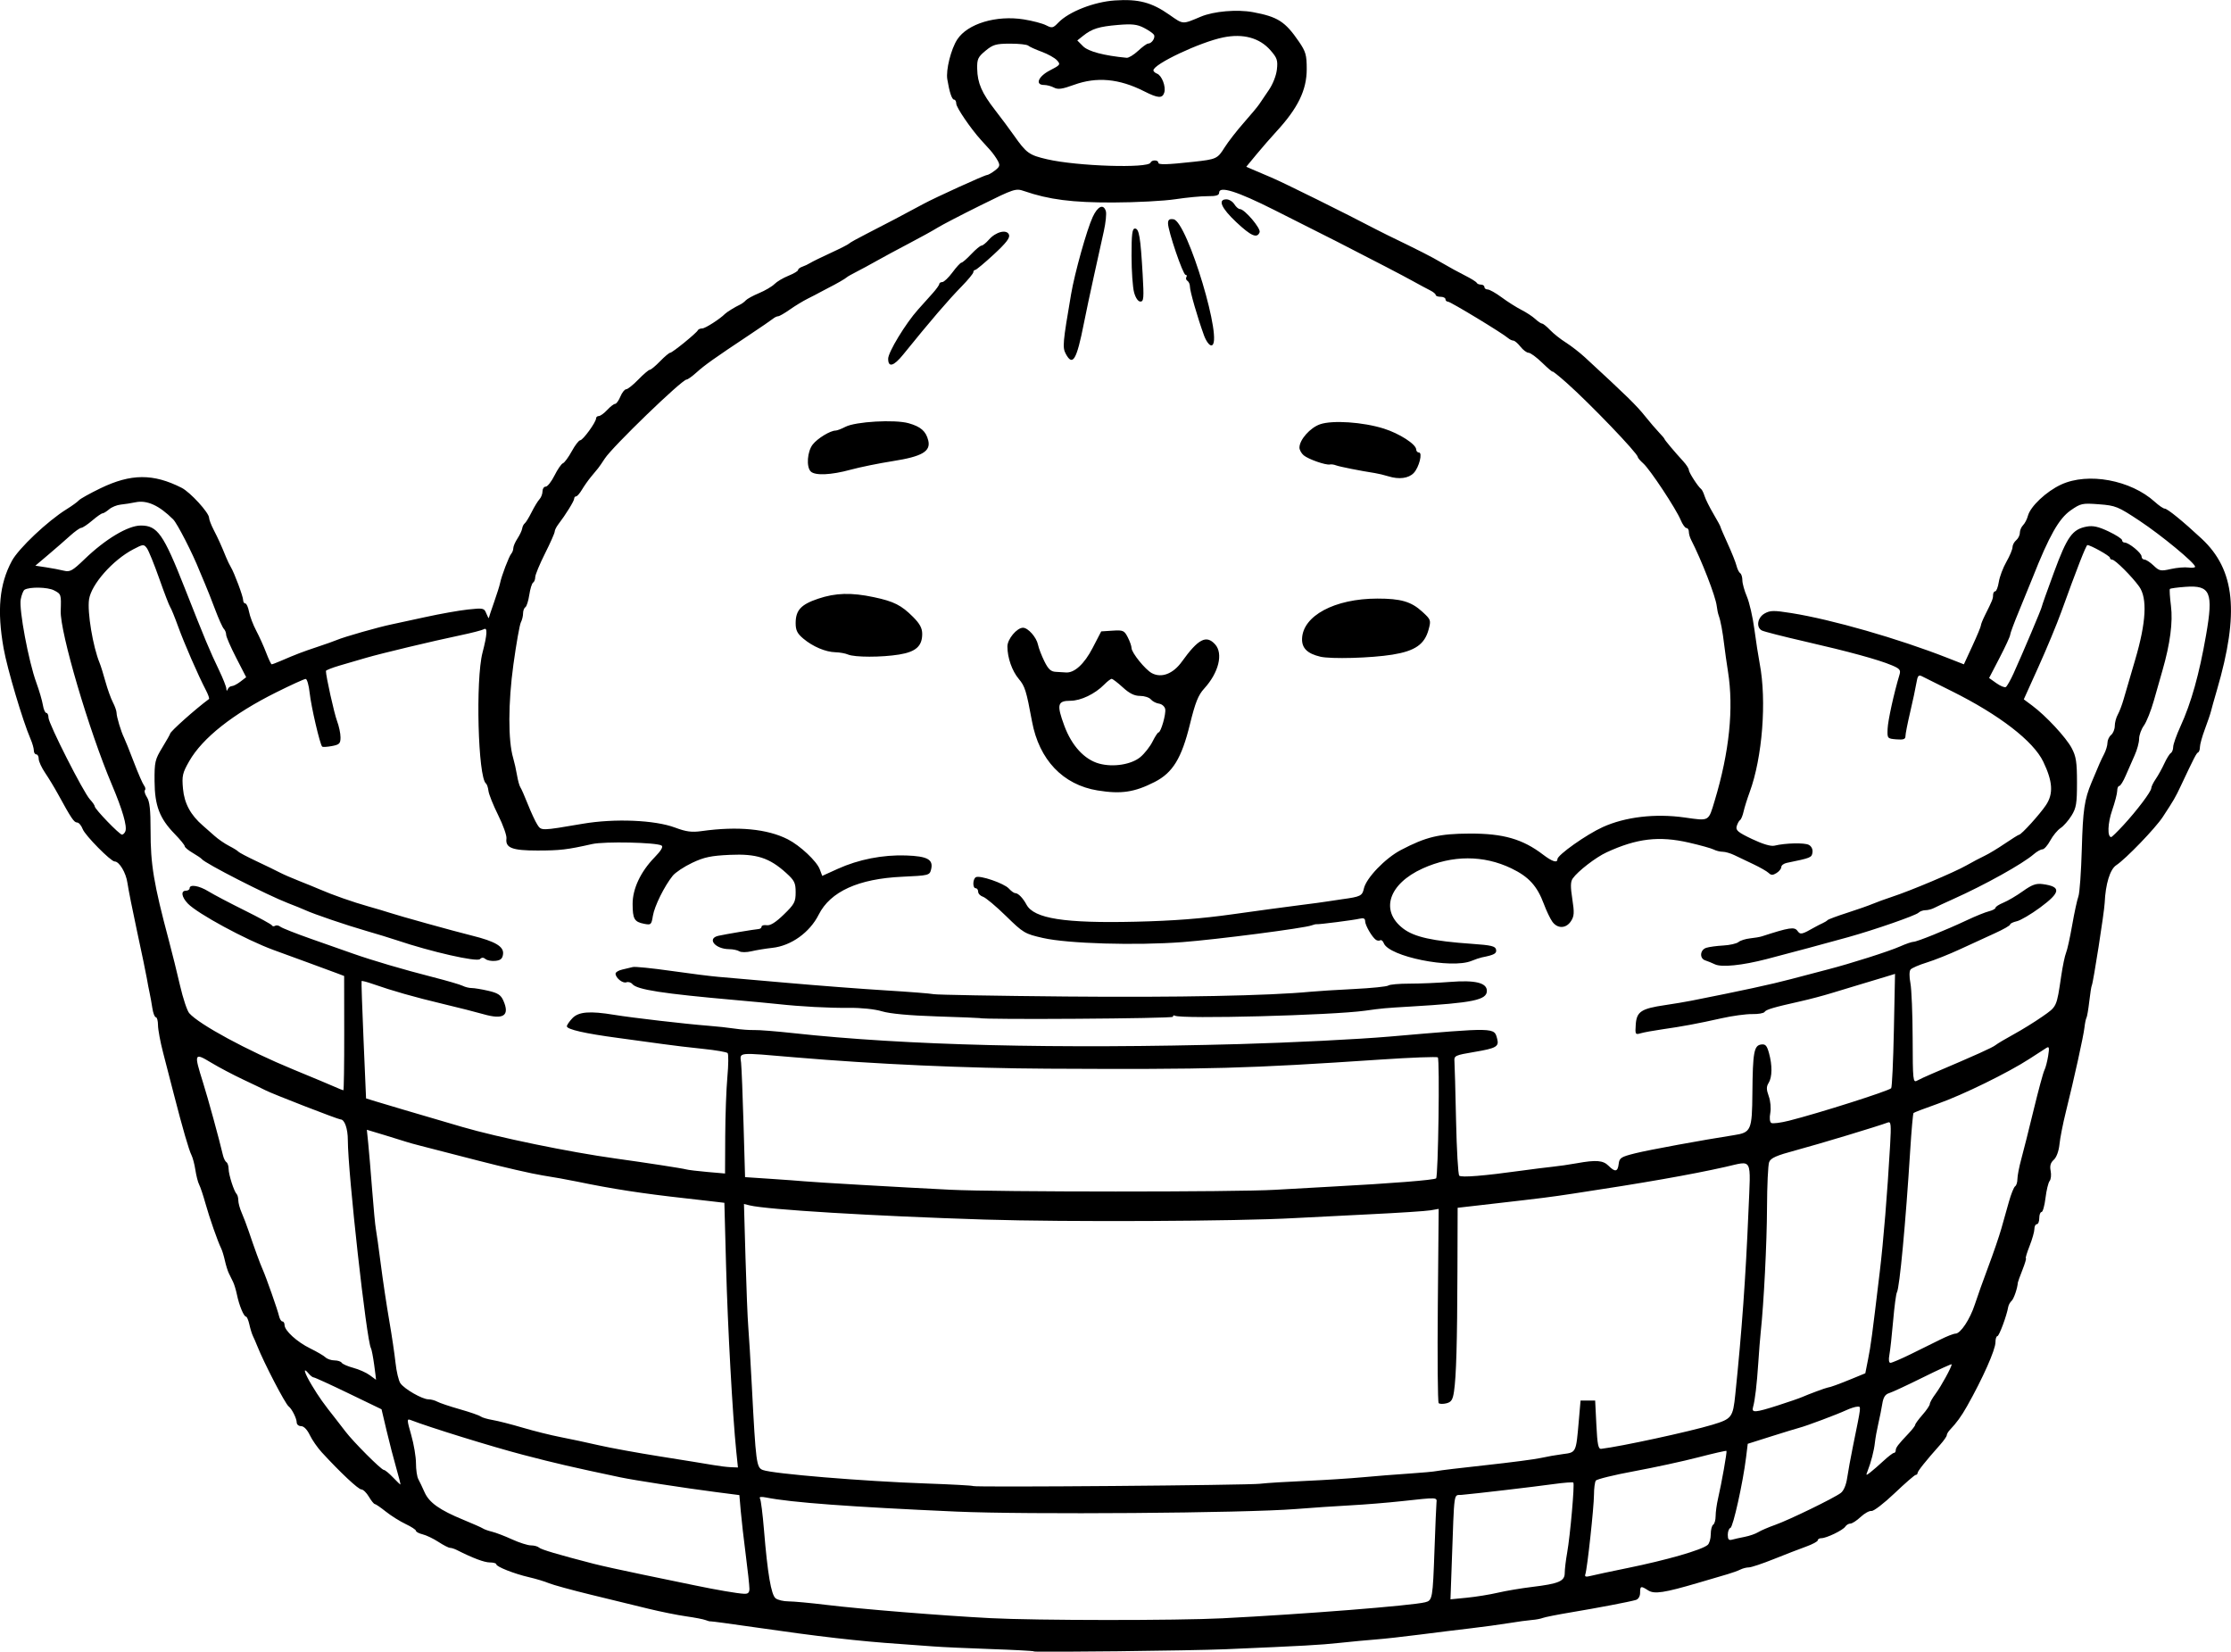<?xml version="1.0" encoding="UTF-8" standalone="no"?>
<!-- Created with Inkscape (http://www.inkscape.org/) -->

<svg
   width="242.536mm"
   height="179.535mm"
   viewBox="0 0 242.536 179.534"
   version="1.1"
   id="svg5"
   xml:space="preserve"
   xmlns="http://www.w3.org/2000/svg"
   xmlns:svg="http://www.w3.org/2000/svg"><defs
     id="defs2" /><g
     id="layer1"
     transform="translate(46.859,16.985)"><path
       style="fill:#000000;stroke-width:0.265"
       d="m 65.528,162.517 c -0.051,-0.05 -2.177,-0.162 -4.724,-0.25 -2.547,-0.088 -5.345,-0.217 -6.218,-0.287 -0.873,-0.07 -2.48,-0.188 -3.572,-0.261 -4.492,-0.303 -8.821,-0.801 -15.985,-1.84 -2.462,-0.357 -4.545,-0.636 -4.63,-0.621 -0.085,0.015 -0.333,-0.047 -0.551,-0.138 -0.218,-0.091 -1.171,-0.275 -2.117,-0.409 -0.946,-0.134 -2.791,-0.506 -4.101,-0.826 -1.31,-0.32 -4.099,-1 -6.198,-1.511 -2.099,-0.511 -4.183,-1.082 -4.63,-1.269 -0.448,-0.187 -1.409,-0.477 -2.137,-0.644 -1.624,-0.374 -3.57,-1.142 -3.571,-1.41 -5.3e-4,-0.109 -0.315,-0.198 -0.7,-0.198 -0.602,0 -1.865,-0.476 -3.597,-1.354 -0.253,-0.128 -0.583,-0.233 -0.733,-0.233 -0.151,0 -0.718,-0.29 -1.26,-0.645 -0.543,-0.355 -1.314,-0.725 -1.714,-0.822 -0.4,-0.097 -0.728,-0.27 -0.728,-0.384 0,-0.114 -0.506,-0.446 -1.124,-0.738 -0.618,-0.292 -1.587,-0.901 -2.153,-1.352 -0.566,-0.451 -1.106,-0.821 -1.2,-0.821 -0.094,0 -0.382,-0.357 -0.64,-0.794 -0.258,-0.437 -0.627,-0.794 -0.821,-0.794 -0.326,0 -2.285,-1.837 -4.302,-4.033 -0.466,-0.507 -1.054,-1.355 -1.306,-1.884 -0.278,-0.584 -0.647,-0.962 -0.939,-0.962 -0.264,0 -0.48,-0.18 -0.48,-0.4 0,-0.43 -0.528,-1.485 -0.869,-1.738 -0.378,-0.28 -2.671,-4.691 -3.428,-6.593 -0.145,-0.364 -0.353,-0.844 -0.463,-1.067 -0.11,-0.223 -0.284,-0.789 -0.387,-1.257 -0.103,-0.468 -0.268,-0.851 -0.366,-0.851 -0.238,0 -0.747,-1.231 -0.981,-2.373 -0.104,-0.505 -0.292,-1.13 -0.419,-1.389 -0.127,-0.259 -0.335,-0.684 -0.462,-0.943 -0.127,-0.259 -0.321,-0.881 -0.431,-1.38 -0.11,-0.5 -0.29,-1.091 -0.399,-1.314 -0.383,-0.776 -1.274,-3.326 -1.715,-4.903 -0.244,-0.873 -0.55,-1.791 -0.681,-2.039 -0.131,-0.248 -0.316,-0.963 -0.411,-1.587 -0.095,-0.625 -0.288,-1.358 -0.427,-1.628 -0.276,-0.537 -0.972,-2.938 -1.926,-6.651 -0.337,-1.31 -0.859,-3.334 -1.161,-4.498 -0.302,-1.164 -0.551,-2.504 -0.552,-2.977 -0.002,-0.473 -0.107,-0.86 -0.233,-0.86 -0.126,0 -0.298,-0.446 -0.381,-0.992 -0.083,-0.546 -0.217,-1.29 -0.298,-1.654 -0.081,-0.364 -0.218,-1.078 -0.304,-1.587 -0.086,-0.509 -0.556,-2.772 -1.044,-5.027 -0.488,-2.256 -0.965,-4.657 -1.062,-5.337 -0.157,-1.112 -0.888,-2.336 -1.394,-2.336 -0.414,0 -3.207,-2.829 -3.467,-3.512 -0.151,-0.397 -0.426,-0.722 -0.612,-0.723 -0.333,-0.002 -0.633,-0.446 -2.051,-3.041 -0.398,-0.728 -1.038,-1.786 -1.423,-2.352 -0.385,-0.566 -0.699,-1.251 -0.699,-1.521 0,-0.271 -0.119,-0.492 -0.265,-0.492 -0.146,0 -0.265,-0.19 -0.265,-0.423 0,-0.233 -0.162,-0.798 -0.361,-1.257 -0.842,-1.945 -2.532,-7.627 -2.922,-9.83 -0.734,-4.142 -0.468,-6.985 0.892,-9.515 0.732,-1.363 3.896,-4.35 5.963,-5.63 0.582,-0.361 1.177,-0.792 1.323,-0.959 0.146,-0.167 1.205,-0.758 2.354,-1.313 3.311,-1.599 5.734,-1.612 8.818,-0.049 0.934,0.473 2.979,2.708 2.982,3.259 0.001,0.189 0.229,0.785 0.507,1.323 0.493,0.955 0.794,1.619 1.341,2.963 0.148,0.364 0.378,0.84 0.511,1.058 0.384,0.631 1.347,3.21 1.347,3.607 0,0.199 0.106,0.362 0.235,0.362 0.129,0 0.311,0.405 0.404,0.9 0.093,0.495 0.443,1.418 0.778,2.051 0.335,0.633 0.824,1.716 1.087,2.407 0.263,0.691 0.533,1.257 0.6,1.257 0.067,0 0.498,-0.162 0.956,-0.36 1.683,-0.726 2.433,-1.013 3.998,-1.531 0.879,-0.291 1.837,-0.631 2.128,-0.755 0.794,-0.34 4.567,-1.415 5.953,-1.696 0.364,-0.074 1.991,-0.426 3.616,-0.783 1.625,-0.357 3.737,-0.733 4.694,-0.835 1.662,-0.178 1.75,-0.159 1.99,0.44 0.138,0.344 0.258,0.562 0.267,0.484 0.009,-0.078 0.267,-0.852 0.573,-1.72 0.306,-0.868 0.6,-1.803 0.653,-2.077 0.148,-0.759 0.967,-2.909 1.216,-3.193 0.121,-0.138 0.221,-0.41 0.221,-0.605 0,-0.194 0.204,-0.665 0.453,-1.045 0.249,-0.381 0.48,-0.87 0.512,-1.089 0.032,-0.218 0.157,-0.468 0.277,-0.556 0.12,-0.087 0.456,-0.633 0.745,-1.213 0.29,-0.58 0.675,-1.213 0.857,-1.408 0.182,-0.195 0.331,-0.583 0.331,-0.864 0,-0.281 0.157,-0.51 0.35,-0.51 0.192,0 0.622,-0.544 0.954,-1.21 0.332,-0.665 0.744,-1.264 0.916,-1.329 0.171,-0.066 0.603,-0.652 0.959,-1.304 0.356,-0.651 0.768,-1.189 0.917,-1.194 0.303,-0.011 1.725,-1.969 1.725,-2.375 0,-0.144 0.135,-0.261 0.3,-0.261 0.165,0 0.576,-0.298 0.913,-0.661 0.337,-0.364 0.723,-0.661 0.858,-0.661 0.135,0 0.393,-0.357 0.574,-0.794 0.181,-0.437 0.463,-0.794 0.627,-0.794 0.164,-1.29e-4 0.761,-0.476 1.325,-1.058 0.565,-0.582 1.124,-1.058 1.244,-1.058 0.12,0 0.622,-0.417 1.117,-0.926 0.495,-0.509 0.99,-0.926 1.101,-0.926 0.233,0 2.877,-2.151 3.009,-2.447 0.049,-0.109 0.265,-0.198 0.481,-0.198 0.319,0 1.922,-1.027 2.474,-1.586 0.191,-0.193 1.124,-0.768 1.587,-0.979 0.218,-0.099 0.516,-0.315 0.661,-0.48 0.146,-0.165 0.8,-0.523 1.455,-0.796 0.655,-0.273 1.408,-0.716 1.673,-0.984 0.265,-0.268 0.95,-0.674 1.521,-0.902 0.571,-0.229 1.039,-0.508 1.039,-0.621 0,-0.113 0.208,-0.275 0.463,-0.36 0.255,-0.086 0.642,-0.269 0.86,-0.407 0.218,-0.138 1.23,-0.634 2.249,-1.102 1.019,-0.468 1.912,-0.924 1.984,-1.013 0.073,-0.089 0.906,-0.554 1.852,-1.033 1.648,-0.834 4.54,-2.354 6.218,-3.268 1.252,-0.682 6.647,-3.137 6.908,-3.143 0.13,-0.003 0.518,-0.223 0.863,-0.488 0.543,-0.418 0.584,-0.561 0.311,-1.072 -0.174,-0.325 -0.551,-0.849 -0.838,-1.166 -0.287,-0.316 -0.737,-0.813 -1,-1.104 -1.114,-1.231 -2.671,-3.52 -2.671,-3.927 0,-0.241 -0.106,-0.439 -0.236,-0.439 -0.237,0 -0.506,-0.805 -0.738,-2.209 -0.167,-1.013 0.399,-3.282 1.082,-4.33 1.117,-1.716 4.246,-2.659 7.236,-2.181 0.945,0.151 2.035,0.438 2.422,0.638 0.645,0.333 0.755,0.31 1.331,-0.289 1.14,-1.185 3.865,-2.254 6.141,-2.41 2.555,-0.175 4,0.203 5.924,1.551 1.54,1.078 1.388,1.069 3.429,0.21 1.402,-0.59 3.949,-0.808 5.672,-0.487 2.691,0.503 3.495,1.019 4.99,3.204 0.743,1.086 0.847,1.454 0.847,2.985 0,2.283 -0.958,4.249 -3.317,6.806 -0.579,0.627 -1.548,1.741 -2.154,2.475 l -1.101,1.334 0.706,0.307 c 0.388,0.169 1.301,0.557 2.029,0.864 1.298,0.547 8.193,3.962 11.311,5.603 0.327,0.172 0.893,0.457 1.257,0.634 3.604,1.746 4.818,2.364 5.953,3.033 0.728,0.429 1.859,1.048 2.514,1.376 0.655,0.328 1.23,0.686 1.279,0.795 0.049,0.109 0.257,0.198 0.463,0.198 0.206,0 0.375,0.119 0.375,0.265 0,0.146 0.161,0.265 0.359,0.265 0.197,0 0.882,0.387 1.521,0.86 0.639,0.473 1.603,1.084 2.142,1.358 0.539,0.274 1.219,0.72 1.51,0.992 0.292,0.272 0.625,0.496 0.74,0.499 0.115,0.002 0.506,0.316 0.867,0.698 0.362,0.381 1.131,0.992 1.708,1.356 0.578,0.365 1.516,1.093 2.085,1.617 4.553,4.199 5.592,5.215 6.529,6.386 0.509,0.636 1.194,1.436 1.521,1.777 0.327,0.341 0.595,0.66 0.595,0.707 0,0.095 1.107,1.412 2.051,2.44 0.327,0.357 0.595,0.773 0.595,0.926 0,0.273 0.998,1.821 1.341,2.079 0.097,0.073 0.265,0.418 0.374,0.768 0.109,0.35 0.542,1.218 0.962,1.93 0.42,0.712 0.763,1.346 0.763,1.408 0,0.063 0.354,0.887 0.786,1.831 0.432,0.944 0.862,2.02 0.955,2.39 0.093,0.371 0.275,0.739 0.404,0.819 0.129,0.08 0.235,0.426 0.235,0.769 0,0.343 0.222,1.141 0.493,1.774 0.271,0.633 0.636,2.22 0.81,3.528 0.174,1.308 0.436,2.997 0.581,3.753 0.775,4.032 0.293,10.217 -1.089,13.971 -0.268,0.728 -0.566,1.679 -0.662,2.114 -0.096,0.435 -0.269,0.852 -0.383,0.926 -0.114,0.074 -0.278,0.373 -0.365,0.664 -0.132,0.446 0.131,0.666 1.67,1.398 1.164,0.553 2.048,0.815 2.436,0.72 1.189,-0.289 3.262,-0.337 3.734,-0.087 0.287,0.152 0.446,0.481 0.397,0.822 -0.081,0.562 -0.162,0.595 -2.794,1.136 -0.327,0.067 -0.595,0.27 -0.595,0.451 0,0.181 -0.232,0.473 -0.516,0.651 -0.407,0.254 -0.589,0.253 -0.86,-0.006 -0.189,-0.181 -0.939,-0.611 -1.667,-0.955 -0.728,-0.345 -1.66,-0.789 -2.072,-0.988 -0.412,-0.199 -0.979,-0.362 -1.26,-0.362 -0.281,0 -0.718,-0.108 -0.971,-0.241 -0.253,-0.132 -1.471,-0.472 -2.708,-0.755 -3.243,-0.742 -5.651,-0.457 -8.937,1.058 -1.176,0.542 -3.125,2.047 -3.683,2.843 -0.243,0.347 -0.254,0.89 -0.046,2.228 0.233,1.499 0.21,1.869 -0.15,2.419 -0.53,0.809 -1.463,0.83 -2.024,0.046 -0.231,-0.323 -0.642,-1.182 -0.913,-1.91 -0.736,-1.975 -1.645,-2.972 -3.538,-3.883 -3.027,-1.455 -6.422,-1.451 -9.643,0.011 -3.711,1.685 -4.655,4.597 -2.117,6.532 1.211,0.924 3.195,1.363 7.501,1.663 2.076,0.144 2.526,0.253 2.597,0.628 0.081,0.425 -0.197,0.576 -1.552,0.845 -0.21,0.042 -0.716,0.213 -1.126,0.381 -2.19,0.897 -8.974,-0.475 -9.531,-1.928 -0.094,-0.245 -0.267,-0.387 -0.384,-0.315 -0.117,0.072 -0.329,0.05 -0.471,-0.049 -0.427,-0.299 -1.172,-1.589 -1.172,-2.029 0,-0.292 -0.172,-0.37 -0.595,-0.269 -0.637,0.153 -4.443,0.641 -4.684,0.601 -0.079,-0.013 -0.323,0.044 -0.541,0.127 -0.796,0.304 -10.324,1.538 -14.04,1.819 -5.075,0.384 -12.457,0.166 -15.149,-0.446 -1.99,-0.453 -2.145,-0.545 -4.035,-2.393 -1.081,-1.057 -2.204,-1.997 -2.495,-2.09 -0.291,-0.092 -0.529,-0.338 -0.529,-0.547 0,-0.208 -0.119,-0.379 -0.265,-0.379 -0.349,0 -0.342,-0.98 0.01,-1.197 0.41,-0.253 3.076,0.659 3.592,1.229 0.247,0.273 0.558,0.497 0.692,0.497 0.319,0 0.84,0.532 1.225,1.252 0.813,1.518 4.144,2.039 11.869,1.856 4.107,-0.097 7.134,-0.33 10.527,-0.808 2.619,-0.369 5.894,-0.813 7.276,-0.986 1.382,-0.173 2.711,-0.352 2.953,-0.397 0.241,-0.045 1.015,-0.161 1.72,-0.257 1.963,-0.267 2.158,-0.363 2.331,-1.15 0.251,-1.145 2.315,-3.295 4.021,-4.191 2.747,-1.441 4.162,-1.779 7.496,-1.791 3.643,-0.012 5.742,0.592 7.976,2.297 0.986,0.753 1.549,0.929 1.549,0.487 0,-0.453 3.152,-2.684 4.933,-3.491 2.448,-1.11 5.708,-1.492 8.89,-1.042 2.728,0.386 2.584,0.467 3.276,-1.832 1.593,-5.288 2.08,-10.018 1.445,-14.023 -0.15,-0.946 -0.335,-2.255 -0.412,-2.91 -0.165,-1.413 -0.392,-2.627 -0.594,-3.175 -0.081,-0.218 -0.18,-0.695 -0.221,-1.058 -0.116,-1.028 -1.636,-4.949 -2.794,-7.206 -0.13,-0.253 -0.236,-0.64 -0.236,-0.86 0,-0.22 -0.117,-0.4 -0.261,-0.4 -0.144,0 -0.426,-0.395 -0.627,-0.877 -0.515,-1.234 -3.335,-5.498 -4.062,-6.143 -0.333,-0.296 -0.606,-0.614 -0.606,-0.708 0,-0.391 -5.215,-5.823 -7.739,-8.062 -0.837,-0.742 -1.521,-1.289 -1.521,-1.216 0,0.073 -0.505,-0.357 -1.122,-0.956 -0.617,-0.599 -1.284,-1.089 -1.483,-1.089 -0.199,0 -0.596,-0.298 -0.882,-0.661 -0.286,-0.364 -0.636,-0.661 -0.777,-0.661 -0.141,0 -0.4,-0.125 -0.576,-0.278 -0.618,-0.539 -6.256,-3.955 -6.527,-3.955 -0.151,0 -0.274,-0.119 -0.274,-0.265 0,-0.146 -0.238,-0.265 -0.529,-0.265 -0.291,0 -0.53,-0.089 -0.531,-0.198 -10e-4,-0.109 -0.269,-0.331 -0.595,-0.494 -0.326,-0.162 -1.189,-0.625 -1.916,-1.028 -1.079,-0.598 -3.855,-2.042 -8.202,-4.268 -0.606,-0.31 -1.392,-0.707 -6.866,-3.462 -4.012,-2.02 -5.966,-2.631 -5.966,-1.869 0,0.293 -0.318,0.39 -1.257,0.382 -0.691,-0.006 -2.269,0.144 -3.506,0.332 -1.237,0.189 -4.273,0.348 -6.747,0.355 -4.449,0.012 -6.997,-0.314 -9.684,-1.239 -0.922,-0.317 -1.076,-0.267 -4.763,1.56 -2.095,1.038 -4.192,2.127 -4.659,2.42 -0.467,0.293 -1.858,1.06 -3.091,1.705 -1.233,0.645 -2.815,1.498 -3.516,1.895 -0.701,0.397 -1.692,0.933 -2.201,1.191 -0.509,0.258 -0.986,0.528 -1.058,0.601 -0.146,0.146 -1.16,0.729 -1.984,1.141 -0.291,0.145 -0.708,0.366 -0.926,0.489 -0.218,0.124 -0.814,0.432 -1.323,0.686 -0.509,0.253 -1.39,0.788 -1.958,1.189 -0.568,0.401 -1.138,0.728 -1.268,0.728 -0.13,0 -0.38,0.119 -0.556,0.265 -0.176,0.146 -1.332,0.938 -2.569,1.761 -3.844,2.557 -4.866,3.283 -5.748,4.081 -0.469,0.425 -0.955,0.772 -1.08,0.772 -0.502,0 -8.067,7.308 -8.894,8.592 -0.279,0.433 -0.608,0.909 -0.731,1.058 -0.123,0.149 -0.471,0.569 -0.772,0.933 -0.301,0.364 -0.741,0.989 -0.978,1.389 -0.237,0.4 -0.524,0.728 -0.638,0.728 -0.114,0 -0.208,0.114 -0.208,0.253 0,0.247 -0.929,1.748 -1.72,2.778 -0.218,0.284 -0.397,0.644 -0.397,0.799 0,0.155 -0.476,1.23 -1.058,2.389 -0.582,1.159 -1.058,2.31 -1.058,2.559 0,0.249 -0.105,0.517 -0.234,0.597 -0.129,0.08 -0.314,0.679 -0.412,1.332 -0.098,0.653 -0.29,1.257 -0.427,1.342 -0.137,0.085 -0.249,0.387 -0.249,0.671 0,0.284 -0.108,0.724 -0.241,0.977 -0.132,0.253 -0.497,2.312 -0.809,4.577 -0.576,4.171 -0.586,8.287 -0.025,10.17 0.13,0.437 0.317,1.27 0.415,1.852 0.098,0.582 0.262,1.177 0.365,1.323 0.103,0.146 0.47,0.979 0.816,1.852 0.346,0.873 0.807,1.864 1.024,2.202 0.442,0.69 0.38,0.691 4.938,-0.086 3.466,-0.591 7.835,-0.41 10.042,0.416 1.211,0.453 1.808,0.532 2.886,0.381 3.921,-0.549 7.145,-0.241 9.373,0.895 1.332,0.68 3.141,2.378 3.471,3.258 l 0.268,0.716 1.688,-0.765 c 2.259,-1.024 4.899,-1.542 7.425,-1.455 2.343,0.081 2.992,0.445 2.72,1.526 -0.159,0.632 -0.248,0.654 -3.143,0.787 -4.751,0.217 -7.81,1.607 -9.075,4.124 -0.973,1.935 -2.996,3.384 -5.036,3.605 -0.718,0.078 -1.739,0.245 -2.27,0.371 -0.537,0.128 -1.124,0.129 -1.323,0.003 -0.197,-0.125 -0.693,-0.228 -1.103,-0.231 -1.526,-0.008 -2.457,-1.161 -1.173,-1.452 0.737,-0.167 3.916,-0.701 4.366,-0.733 0.182,-0.013 0.331,-0.131 0.331,-0.263 0,-0.131 0.255,-0.201 0.566,-0.154 0.386,0.058 0.976,-0.314 1.852,-1.164 1.155,-1.122 1.286,-1.367 1.286,-2.417 0,-1.022 -0.129,-1.285 -1.033,-2.101 -1.829,-1.653 -3.218,-2.1 -6.111,-1.968 -2.059,0.094 -2.8,0.25 -4.101,0.865 -0.873,0.413 -1.826,1.045 -2.117,1.405 -0.908,1.124 -1.985,3.303 -2.159,4.365 -0.158,0.97 -0.204,1.01 -0.975,0.856 -1.042,-0.208 -1.223,-0.525 -1.228,-2.152 -0.005,-1.648 0.871,-3.508 2.38,-5.058 0.715,-0.734 0.972,-1.167 0.767,-1.293 -0.555,-0.343 -6.202,-0.464 -7.546,-0.161 -2.716,0.612 -3.485,0.703 -5.95,0.704 -2.754,0.001 -3.5,-0.29 -3.366,-1.316 0.041,-0.313 -0.365,-1.454 -0.903,-2.536 -0.537,-1.082 -1.011,-2.265 -1.053,-2.629 -0.042,-0.364 -0.164,-0.727 -0.27,-0.806 -0.866,-0.648 -1.146,-11.273 -0.375,-14.23 0.517,-1.982 0.561,-2.798 0.136,-2.536 -0.165,0.102 -1.326,0.401 -2.58,0.664 -2.972,0.623 -8.538,1.953 -10.216,2.442 -0.728,0.212 -2.008,0.585 -2.844,0.83 -0.837,0.245 -1.521,0.514 -1.521,0.598 0,0.574 0.901,4.623 1.209,5.437 0.208,0.549 0.378,1.347 0.378,1.774 0,0.68 -0.117,0.798 -0.938,0.952 -0.516,0.097 -0.992,0.122 -1.058,0.057 -0.243,-0.243 -1.201,-4.36 -1.357,-5.831 -0.089,-0.837 -0.285,-1.521 -0.436,-1.521 -0.151,0 -1.592,0.656 -3.203,1.459 -4.701,2.341 -8.012,4.958 -9.449,7.47 -0.742,1.297 -0.811,1.601 -0.683,3.013 0.144,1.586 0.834,2.864 2.162,4.001 0.299,0.256 0.867,0.757 1.264,1.114 0.397,0.357 1.111,0.849 1.587,1.093 0.476,0.244 0.926,0.522 0.998,0.618 0.073,0.096 0.966,0.566 1.984,1.046 1.019,0.48 2.154,1.031 2.523,1.226 0.369,0.195 1.322,0.61 2.117,0.922 0.795,0.313 1.803,0.724 2.239,0.914 1.357,0.592 3.635,1.39 5.292,1.855 0.873,0.245 1.885,0.546 2.249,0.669 0.992,0.335 7.033,2.013 8.996,2.499 2.533,0.628 3.479,1.186 3.385,1.998 -0.059,0.505 -0.253,0.682 -0.821,0.747 -0.409,0.047 -0.894,-0.04 -1.078,-0.192 -0.233,-0.194 -0.419,-0.193 -0.615,0.003 -0.337,0.337 -5.305,-0.791 -9.073,-2.061 -0.655,-0.221 -2.143,-0.676 -3.307,-1.012 -2.178,-0.628 -5.678,-1.821 -6.615,-2.253 -0.291,-0.134 -1.124,-0.473 -1.852,-0.752 -2.257,-0.866 -9.037,-4.328 -9.393,-4.797 -0.073,-0.096 -0.519,-0.399 -0.992,-0.675 -0.473,-0.275 -0.86,-0.598 -0.86,-0.718 0,-0.12 -0.489,-0.719 -1.086,-1.332 -1.649,-1.691 -2.177,-3.074 -2.195,-5.744 -0.014,-2.082 0.049,-2.353 0.839,-3.65 0.47,-0.77 0.854,-1.45 0.854,-1.509 0,-0.228 2.726,-2.661 4.222,-3.768 0.066,-0.049 -0.078,-0.472 -0.322,-0.939 -0.853,-1.638 -2.364,-5.1 -3.027,-6.935 -0.368,-1.019 -0.757,-1.971 -0.863,-2.117 -0.106,-0.146 -0.643,-1.542 -1.193,-3.103 -0.55,-1.561 -1.156,-3.05 -1.347,-3.307 -0.33,-0.444 -0.406,-0.438 -1.488,0.131 -2.226,1.17 -4.547,3.798 -4.795,5.43 -0.21,1.382 0.416,5.144 1.154,6.935 0.12,0.291 0.403,1.197 0.628,2.014 0.226,0.817 0.589,1.829 0.808,2.249 0.219,0.42 0.399,0.934 0.4,1.142 0.002,0.434 0.491,2.058 0.816,2.708 0.121,0.242 0.599,1.433 1.062,2.646 0.463,1.213 0.962,2.358 1.108,2.543 0.147,0.185 0.19,0.414 0.096,0.508 -0.094,0.094 0.007,0.442 0.224,0.774 0.292,0.446 0.394,1.381 0.391,3.593 -0.005,3.72 0.336,5.773 1.992,11.986 0.349,1.31 0.896,3.512 1.214,4.895 0.319,1.382 0.767,2.729 0.996,2.992 1.062,1.222 6.333,4.075 11.306,6.12 2.026,0.833 4.059,1.684 4.518,1.89 0.459,0.206 0.879,0.375 0.934,0.375 0.055,0 0.097,-2.795 0.092,-6.212 l -0.008,-6.212 -0.661,-0.254 c -0.364,-0.139 -1.852,-0.688 -3.307,-1.219 -1.455,-0.531 -3.122,-1.14 -3.704,-1.353 -3.014,-1.104 -8.29,-3.963 -9.327,-5.054 -0.683,-0.718 -0.779,-1.393 -0.198,-1.393 0.218,0 0.397,-0.119 0.397,-0.265 0,-0.46 1.032,-0.287 2.056,0.344 0.543,0.335 2.297,1.257 3.897,2.051 1.601,0.793 2.95,1.532 2.999,1.642 0.049,0.11 0.203,0.13 0.342,0.043 0.139,-0.086 0.397,-0.04 0.573,0.103 0.176,0.143 1.688,0.74 3.362,1.328 1.673,0.587 3.698,1.299 4.498,1.582 2.11,0.746 5.547,1.757 8.731,2.569 1.528,0.39 2.985,0.816 3.238,0.947 0.253,0.131 0.69,0.238 0.972,0.238 0.282,0 1.095,0.134 1.806,0.299 1.027,0.237 1.362,0.454 1.628,1.054 0.731,1.651 0.033,2.124 -2.187,1.482 -0.746,-0.216 -2.725,-0.718 -4.399,-1.116 -3.048,-0.725 -5.488,-1.419 -7.623,-2.168 -0.627,-0.22 -1.167,-0.358 -1.198,-0.306 -0.032,0.052 0.065,2.942 0.215,6.423 l 0.272,6.329 1.058,0.327 c 0.943,0.292 4.34,1.295 9.393,2.773 3.886,1.137 11.676,2.741 16.669,3.432 3.287,0.455 7.278,1.07 7.673,1.183 0.218,0.062 1.26,0.188 2.315,0.281 l 1.918,0.167 0.019,-4.06 c 0.01,-2.233 0.116,-5.132 0.235,-6.442 0.119,-1.31 0.131,-2.474 0.026,-2.588 -0.105,-0.114 -1.312,-0.321 -2.682,-0.461 -1.371,-0.14 -3.325,-0.373 -4.344,-0.518 -1.019,-0.145 -3.221,-0.446 -4.895,-0.669 -3.579,-0.477 -5.556,-0.927 -5.556,-1.266 0,-0.134 0.268,-0.526 0.595,-0.871 0.677,-0.715 1.891,-0.813 4.564,-0.372 1.897,0.313 7.778,0.996 10.186,1.182 0.946,0.073 2.256,0.215 2.91,0.315 0.655,0.1 1.607,0.17 2.117,0.155 0.509,-0.015 2.414,0.136 4.233,0.335 12.218,1.336 28.651,1.739 48.551,1.19 5.53,-0.153 12.852,-0.519 16.272,-0.814 11.62,-1.002 11.381,-1.008 11.713,0.261 0.215,0.822 -0.114,1.01 -2.453,1.404 -2.125,0.357 -2.246,0.413 -2.197,1.019 0.029,0.352 0.107,3.244 0.175,6.425 0.068,3.181 0.224,5.885 0.348,6.009 0.223,0.223 2.692,0.022 6.833,-0.553 1.164,-0.162 2.652,-0.348 3.307,-0.415 0.655,-0.066 1.838,-0.237 2.628,-0.38 2.109,-0.381 2.866,-0.322 3.457,0.27 0.717,0.717 1.008,0.665 1.107,-0.198 0.076,-0.658 0.249,-0.769 1.804,-1.157 1.48,-0.369 7.346,-1.447 10.716,-1.968 1.879,-0.291 1.98,-0.522 2.016,-4.589 0.038,-4.399 0.174,-5.157 0.946,-5.267 0.469,-0.067 0.629,0.106 0.857,0.926 0.372,1.338 0.356,2.618 -0.039,3.25 -0.253,0.406 -0.25,0.712 0.014,1.442 0.191,0.527 0.262,1.318 0.166,1.832 -0.1,0.534 -0.056,0.976 0.109,1.077 0.153,0.095 1.027,-0.017 1.942,-0.248 3.219,-0.813 10.799,-3.223 11.092,-3.526 0.093,-0.096 0.225,-2.932 0.294,-6.302 l 0.125,-6.128 -1.087,0.333 c -0.598,0.183 -1.802,0.545 -2.675,0.805 -0.873,0.26 -2.302,0.692 -3.175,0.961 -0.873,0.269 -2.361,0.662 -3.307,0.874 -2.99,0.67 -3.777,0.903 -3.941,1.165 -0.088,0.14 -0.696,0.245 -1.35,0.232 -0.655,-0.012 -2.143,0.19 -3.307,0.451 -2.603,0.582 -4.249,0.889 -6.482,1.209 -0.946,0.135 -1.995,0.328 -2.332,0.427 -0.582,0.172 -0.608,0.124 -0.529,-0.977 0.099,-1.378 0.6,-1.707 3.18,-2.085 0.916,-0.134 2.201,-0.35 2.856,-0.479 5.55,-1.098 8.706,-1.781 10.848,-2.35 1.382,-0.367 3.168,-0.836 3.969,-1.042 2.478,-0.638 6.691,-1.979 7.878,-2.507 0.622,-0.277 1.279,-0.504 1.46,-0.504 0.381,0 3.565,-1.29 5.884,-2.383 0.878,-0.414 1.92,-0.834 2.315,-0.933 0.395,-0.099 0.718,-0.272 0.718,-0.384 0,-0.112 0.387,-0.362 0.86,-0.555 0.473,-0.193 1.424,-0.753 2.113,-1.245 0.996,-0.71 1.438,-0.869 2.155,-0.772 2.048,0.276 1.976,0.888 -0.299,2.562 -0.982,0.722 -2.113,1.386 -2.514,1.475 -0.4,0.089 -0.728,0.25 -0.728,0.358 0,0.108 -0.744,0.534 -1.654,0.945 -0.909,0.411 -2.606,1.19 -3.77,1.731 -1.164,0.541 -2.8,1.193 -3.635,1.451 -0.835,0.257 -1.628,0.6 -1.763,0.763 -0.146,0.176 -0.152,0.776 -0.015,1.486 0.126,0.655 0.235,3.365 0.242,6.022 0.011,4.521 0.041,4.814 0.475,4.573 0.255,-0.142 0.999,-0.486 1.654,-0.764 4.814,-2.049 6.534,-2.824 6.879,-3.098 0.218,-0.173 1.111,-0.704 1.984,-1.18 0.873,-0.476 2.265,-1.337 3.094,-1.914 1.612,-1.122 1.558,-1.007 2.066,-4.432 0.162,-1.091 0.399,-2.223 0.526,-2.514 0.127,-0.291 0.427,-1.646 0.666,-3.011 0.239,-1.365 0.543,-2.768 0.676,-3.117 0.133,-0.35 0.299,-2.668 0.37,-5.152 0.121,-4.272 0.281,-5.365 1.062,-7.241 0.817,-1.964 1.021,-2.425 1.363,-3.084 0.201,-0.386 0.365,-0.937 0.365,-1.224 0,-0.287 0.179,-0.67 0.397,-0.851 0.218,-0.181 0.397,-0.62 0.397,-0.976 0,-0.356 0.146,-0.907 0.323,-1.224 0.178,-0.318 0.46,-1.054 0.626,-1.636 0.166,-0.582 0.74,-2.542 1.274,-4.354 1.19,-4.04 1.333,-6.67 0.431,-7.936 -0.765,-1.074 -2.618,-2.923 -2.929,-2.923 -0.14,0 -0.254,-0.098 -0.254,-0.218 0,-0.195 -2.1,-1.37 -2.449,-1.37 -0.14,0 -1.148,2.58 -2.843,7.276 -0.473,1.31 -1.582,3.981 -2.465,5.937 l -1.605,3.555 0.911,0.678 c 1.498,1.114 3.68,3.462 4.295,4.621 0.481,0.905 0.576,1.523 0.577,3.73 0.001,2.285 -0.08,2.777 -0.596,3.611 -0.328,0.531 -0.866,1.141 -1.194,1.356 -0.329,0.215 -0.83,0.823 -1.114,1.35 -0.284,0.527 -0.667,0.959 -0.851,0.959 -0.184,0 -0.604,0.234 -0.934,0.521 -1.213,1.055 -5.302,3.332 -8.798,4.899 -0.873,0.391 -1.794,0.82 -2.047,0.953 -0.253,0.133 -0.675,0.242 -0.939,0.242 -0.264,0 -0.602,0.122 -0.752,0.272 -0.302,0.302 -4.766,1.854 -7.639,2.656 -2.273,0.634 -6.209,1.692 -8.864,2.382 -2.659,0.691 -4.909,0.92 -5.633,0.573 -0.321,-0.154 -0.793,-0.346 -1.047,-0.427 -0.655,-0.209 -0.582,-1.149 0.106,-1.368 0.313,-0.099 1.147,-0.212 1.852,-0.25 0.705,-0.038 1.449,-0.208 1.653,-0.377 0.204,-0.169 0.769,-0.348 1.257,-0.399 0.488,-0.05 1.065,-0.149 1.283,-0.22 2.966,-0.964 3.533,-1.053 3.861,-0.605 0.332,0.454 0.451,0.428 1.96,-0.428 0.218,-0.124 0.575,-0.305 0.794,-0.403 0.218,-0.098 0.456,-0.246 0.529,-0.329 0.073,-0.083 1.025,-0.439 2.117,-0.789 1.091,-0.351 2.342,-0.789 2.778,-0.974 0.437,-0.185 1.381,-0.529 2.099,-0.765 2.038,-0.668 6.772,-2.665 8.088,-3.412 0.655,-0.372 1.548,-0.843 1.984,-1.047 0.437,-0.204 1.431,-0.803 2.209,-1.332 0.779,-0.528 1.473,-0.961 1.542,-0.961 0.243,0 2.275,-2.24 2.931,-3.231 0.816,-1.233 0.731,-2.555 -0.3,-4.707 -1.076,-2.244 -4.782,-5.099 -9.954,-7.671 -1.528,-0.76 -2.981,-1.485 -3.23,-1.613 -0.377,-0.193 -0.479,-0.068 -0.615,0.756 -0.09,0.543 -0.392,1.961 -0.673,3.151 -0.28,1.19 -0.51,2.358 -0.51,2.596 0,0.338 -0.217,0.414 -0.992,0.35 -0.978,-0.081 -0.992,-0.098 -0.948,-1.15 0.038,-0.914 0.687,-3.864 1.293,-5.878 0.153,-0.508 0.029,-0.659 -0.844,-1.025 -1.468,-0.616 -4.63,-1.481 -9.49,-2.596 -2.328,-0.534 -4.412,-1.067 -4.63,-1.184 -0.653,-0.349 -0.479,-1.411 0.303,-1.85 0.607,-0.341 0.995,-0.346 2.91,-0.041 4.409,0.703 11.598,2.766 16.962,4.869 l 1.787,0.701 0.925,-2.002 c 0.509,-1.101 0.925,-2.103 0.925,-2.226 0,-0.123 0.199,-0.62 0.442,-1.105 0.805,-1.606 0.881,-1.797 0.881,-2.201 0,-0.22 0.104,-0.4 0.231,-0.4 0.127,0 0.305,-0.463 0.395,-1.028 0.09,-0.566 0.461,-1.548 0.824,-2.183 0.363,-0.635 0.661,-1.348 0.663,-1.585 0.002,-0.237 0.182,-0.579 0.4,-0.76 0.218,-0.181 0.397,-0.544 0.397,-0.807 0,-0.263 0.159,-0.636 0.352,-0.83 0.194,-0.194 0.43,-0.649 0.524,-1.011 0.268,-1.026 1.994,-2.653 3.609,-3.401 2.93,-1.357 7.571,-0.5 10.193,1.881 0.44,0.4 0.919,0.727 1.064,0.729 0.299,0.002 1.975,1.365 4.019,3.267 3.646,3.393 4.12,8.056 1.669,16.444 -0.298,1.019 -0.593,2.07 -0.656,2.336 -0.063,0.266 -0.358,1.134 -0.656,1.928 -0.297,0.794 -0.54,1.668 -0.54,1.941 0,0.273 -0.089,0.537 -0.198,0.585 -0.185,0.082 -0.411,0.521 -1.89,3.66 -0.584,1.241 -0.743,1.515 -1.951,3.357 -0.808,1.233 -4.027,4.571 -5.062,5.249 -0.673,0.441 -1.163,2.04 -1.254,4.094 -0.044,0.997 -1.249,8.717 -1.401,8.973 -0.05,0.085 -0.173,0.865 -0.273,1.733 -0.1,0.868 -0.237,1.668 -0.305,1.778 -0.068,0.11 -0.167,0.59 -0.22,1.068 -0.104,0.934 -1.123,5.553 -2.031,9.203 -0.308,1.237 -0.616,2.806 -0.685,3.487 -0.075,0.743 -0.323,1.416 -0.618,1.683 -0.354,0.32 -0.449,0.661 -0.34,1.209 0.084,0.42 0.034,0.913 -0.112,1.095 -0.146,0.182 -0.348,1.016 -0.449,1.853 -0.101,0.837 -0.294,1.521 -0.43,1.521 -0.135,0 -0.246,0.298 -0.246,0.661 0,0.364 -0.119,0.661 -0.265,0.661 -0.146,0 -0.265,0.234 -0.265,0.519 0,0.286 -0.236,1.119 -0.525,1.852 -0.289,0.733 -0.469,1.333 -0.401,1.333 0.069,0 -0.098,0.566 -0.371,1.257 -0.272,0.691 -0.499,1.316 -0.504,1.389 -0.038,0.605 -0.436,1.77 -0.679,1.985 -0.164,0.146 -0.329,0.444 -0.366,0.661 -0.16,0.947 -0.987,3.174 -1.178,3.174 -0.115,0 -0.21,0.3 -0.21,0.667 0,0.818 -1.389,3.94 -3.096,6.96 -0.615,1.088 -1.127,1.793 -1.865,2.57 -0.182,0.192 -0.331,0.449 -0.331,0.573 0,0.123 -0.327,0.592 -0.728,1.042 -1.539,1.729 -2.447,2.866 -2.447,3.064 0,0.113 -0.091,0.206 -0.202,0.206 -0.111,0 -1.144,0.897 -2.295,1.993 -1.151,1.096 -2.28,1.964 -2.51,1.927 -0.23,-0.036 -0.762,0.257 -1.184,0.653 -0.421,0.395 -0.922,0.719 -1.111,0.719 -0.19,0 -0.44,0.149 -0.557,0.331 -0.249,0.39 -2.044,1.257 -2.602,1.257 -0.213,0 -0.388,0.103 -0.388,0.229 0,0.126 -0.566,0.432 -1.257,0.68 -0.691,0.248 -2.273,0.86 -3.516,1.359 -1.242,0.499 -2.464,0.907 -2.716,0.907 -0.251,0 -0.663,0.104 -0.916,0.232 -0.253,0.128 -0.876,0.354 -1.385,0.503 -0.509,0.149 -1.938,0.569 -3.175,0.933 -3.747,1.103 -4.808,1.263 -5.481,0.827 -0.788,-0.509 -0.869,-0.485 -0.869,0.265 0,0.385 -0.186,0.698 -0.463,0.78 -0.695,0.204 -4.095,0.854 -7.078,1.352 -1.455,0.243 -2.824,0.515 -3.043,0.604 -0.218,0.089 -0.754,0.189 -1.191,0.222 -0.437,0.033 -1.568,0.188 -2.514,0.343 -0.946,0.155 -2.791,0.407 -4.101,0.559 -1.31,0.152 -3.81,0.46 -5.556,0.685 -1.746,0.225 -3.889,0.463 -4.763,0.528 -0.873,0.066 -2.659,0.234 -3.969,0.374 -2.157,0.23 -3.816,0.322 -12.435,0.691 -3.62,0.155 -20.693,0.35 -20.809,0.238 z m 20.544,-3.595 c 8.764,-0.442 20.545,-1.374 22.001,-1.739 0.796,-0.2 0.826,-0.373 1.018,-5.787 0.088,-2.474 0.183,-4.736 0.212,-5.027 0.06,-0.611 0.155,-0.607 -3.784,-0.176 -1.528,0.167 -4.028,0.371 -5.556,0.452 -1.528,0.081 -4.207,0.262 -5.953,0.402 -5.518,0.442 -29.222,0.62 -36.909,0.278 -11.541,-0.514 -17.962,-0.989 -20.663,-1.53 -0.577,-0.115 -0.794,-0.078 -0.674,0.115 0.097,0.157 0.291,1.694 0.432,3.415 0.388,4.747 0.781,7.052 1.266,7.429 0.234,0.182 0.868,0.331 1.409,0.331 0.541,0 2.393,0.172 4.117,0.382 3.738,0.456 12.483,1.163 17.817,1.441 5.012,0.261 20.214,0.27 25.268,0.015 z m 29.898,-2.779 c 0.873,-0.203 2.545,-0.485 3.715,-0.626 2.923,-0.352 3.561,-0.624 3.561,-1.519 0,-0.395 0.117,-1.38 0.261,-2.189 0.337,-1.9 0.828,-7.482 0.673,-7.637 -0.066,-0.066 -1.047,0.01 -2.18,0.167 -2.058,0.286 -8.516,1.044 -9.977,1.17 -0.876,0.076 -0.767,-0.692 -1.058,7.429 l -0.14,3.923 1.779,-0.174 c 0.978,-0.096 2.493,-0.34 3.367,-0.544 z m -81.359,-0.447 c 1.7e-4,-0.327 -0.177,-1.965 -0.394,-3.638 -0.217,-1.673 -0.463,-3.826 -0.546,-4.784 l -0.151,-1.741 -2.563,-0.331 c -3.388,-0.438 -8.879,-1.285 -10.369,-1.6 -5.281,-1.115 -6.984,-1.509 -10.583,-2.448 -3.355,-0.875 -10.253,-3.01 -12.225,-3.783 -0.415,-0.163 -0.41,-0.032 0.066,1.632 0.285,0.995 0.517,2.376 0.517,3.07 0,0.694 0.113,1.468 0.252,1.721 0.138,0.253 0.445,0.896 0.681,1.429 0.499,1.127 1.639,1.936 4.227,2.998 1.019,0.418 1.971,0.841 2.117,0.939 0.146,0.098 0.595,0.258 0.999,0.355 0.404,0.097 1.379,0.47 2.166,0.83 0.787,0.36 1.713,0.655 2.057,0.655 0.344,0 0.739,0.107 0.877,0.237 0.229,0.216 2.039,0.753 5.94,1.762 0.8,0.207 3.182,0.733 5.292,1.168 2.11,0.435 4.67,0.965 5.689,1.176 2.404,0.5 4.61,0.877 5.358,0.916 0.45,0.024 0.595,-0.114 0.596,-0.564 z m 95.369,-2.215 c 4.389,-0.896 8.129,-1.971 8.804,-2.531 0.185,-0.154 0.337,-0.675 0.337,-1.158 0,-0.483 0.119,-0.952 0.265,-1.042 0.146,-0.09 0.265,-0.512 0.265,-0.938 0,-0.426 0.118,-1.282 0.262,-1.903 0.388,-1.67 0.993,-5.085 0.917,-5.18 -0.036,-0.045 -1.418,0.269 -3.07,0.698 -1.652,0.429 -4.79,1.11 -6.973,1.512 -2.183,0.402 -4.056,0.862 -4.163,1.022 -0.107,0.16 -0.196,0.845 -0.198,1.522 -0.004,1.357 -0.734,8.081 -0.939,8.654 -0.098,0.274 0.046,0.316 0.602,0.174 0.402,-0.102 2.153,-0.476 3.893,-0.831 z m 12.845,-3.413 c 0.509,-0.098 1.164,-0.326 1.455,-0.506 0.291,-0.18 1.124,-0.539 1.852,-0.796 1.506,-0.533 6.356,-2.892 7.125,-3.465 0.313,-0.233 0.582,-0.868 0.695,-1.64 0.102,-0.693 0.379,-2.212 0.616,-3.376 0.94,-4.618 0.912,-4.366 0.497,-4.366 -0.212,0 -0.762,0.174 -1.22,0.386 -1.003,0.465 -4.327,1.711 -5.067,1.901 -0.291,0.074 -1.678,0.499 -3.083,0.943 l -2.553,0.808 -0.183,1.487 c -0.336,2.73 -1.406,7.556 -1.698,7.653 -0.158,0.053 -0.288,0.392 -0.288,0.753 0,0.499 0.111,0.626 0.463,0.527 0.255,-0.072 0.88,-0.21 1.389,-0.308 z m -52.652,-5.774 c 0.655,-0.078 2.857,-0.214 4.895,-0.303 2.037,-0.089 4.835,-0.268 6.218,-0.397 1.382,-0.129 3.645,-0.309 5.027,-0.399 1.382,-0.09 2.752,-0.217 3.043,-0.281 0.291,-0.064 2.699,-0.352 5.351,-0.64 2.652,-0.288 5.331,-0.638 5.953,-0.78 0.622,-0.141 1.696,-0.33 2.387,-0.418 1.448,-0.186 1.427,-0.142 1.724,-3.569 l 0.195,-2.249 h 0.794 0.794 l 0.132,2.646 c 0.107,2.146 0.207,2.637 0.529,2.599 2.13,-0.251 9.633,-1.876 12.075,-2.615 2.128,-0.644 2.24,-0.792 2.5,-3.308 0.71,-6.865 1.128,-12.674 1.429,-19.893 0.251,-5.998 0.507,-5.506 -2.511,-4.828 -3.783,0.849 -8.904,1.747 -16.536,2.9 -2.639,0.398 -3.071,0.453 -8.665,1.095 l -3.903,0.448 -0.022,6.907 c -0.025,7.779 -0.129,11.413 -0.373,13.058 -0.135,0.909 -0.292,1.155 -0.824,1.289 -0.362,0.091 -0.741,0.081 -0.844,-0.021 -0.102,-0.102 -0.144,-4.895 -0.092,-10.65 l 0.094,-10.464 -0.888,0.156 c -0.489,0.086 -3.508,0.282 -6.709,0.436 -3.201,0.154 -6.833,0.338 -8.07,0.409 -6.168,0.351 -24.824,0.439 -33.734,0.159 -12.034,-0.379 -23.612,-1.077 -25.497,-1.539 l -0.626,-0.153 0.169,5.923 c 0.093,3.258 0.227,6.578 0.296,7.379 0.07,0.8 0.246,3.717 0.39,6.482 0.44,8.406 0.501,8.866 1.194,9.13 1.088,0.414 10.918,1.227 17.723,1.466 2.765,0.097 5.077,0.223 5.137,0.281 0.163,0.153 29.849,-0.086 31.243,-0.252 z m -93.95,-1.694 c -0.283,-0.982 -0.76,-2.823 -1.059,-4.091 l -0.545,-2.305 -3.581,-1.73 c -1.969,-0.952 -3.672,-1.73 -3.784,-1.73 -0.112,0 -0.354,-0.181 -0.538,-0.403 -0.696,-0.838 -0.514,-0.136 0.324,1.253 0.781,1.294 1.283,2.001 2.591,3.648 0.218,0.275 0.695,0.892 1.058,1.37 0.872,1.148 3.908,4.186 4.183,4.186 0.119,0 0.558,0.357 0.976,0.794 0.418,0.437 0.789,0.794 0.825,0.794 0.035,0 -0.167,-0.804 -0.45,-1.786 z M 157.907,141.807 c 0.509,-0.472 1.016,-0.859 1.125,-0.86 0.109,-0.001 0.198,-0.126 0.198,-0.278 0,-0.298 0.264,-0.647 1.389,-1.829 0.4,-0.421 0.728,-0.848 0.728,-0.949 0,-0.101 0.357,-0.591 0.794,-1.088 0.437,-0.497 0.794,-1.027 0.794,-1.177 0,-0.15 0.284,-0.652 0.631,-1.115 0.585,-0.781 1.75,-2.908 1.75,-3.196 0,-0.069 -1.399,0.568 -3.109,1.416 -1.71,0.848 -3.373,1.621 -3.695,1.718 -0.422,0.127 -0.63,0.449 -0.742,1.153 -0.086,0.537 -0.281,1.513 -0.434,2.168 -0.153,0.655 -0.319,1.574 -0.369,2.043 -0.092,0.873 -0.427,2.175 -0.801,3.116 -0.195,0.49 -0.172,0.499 0.302,0.132 0.282,-0.218 0.929,-0.783 1.439,-1.254 z M 33.18,140.76 c -0.4,-3.906 -0.931,-13.556 -1.106,-20.088 l -0.185,-6.912 -1.483,-0.174 c -0.816,-0.096 -2.019,-0.233 -2.674,-0.306 -4.755,-0.525 -8.02,-1.028 -11.906,-1.834 -0.946,-0.196 -2.613,-0.495 -3.704,-0.664 -1.091,-0.169 -4.247,-0.893 -7.011,-1.609 -2.765,-0.716 -5.563,-1.437 -6.218,-1.602 -0.655,-0.165 -1.369,-0.363 -1.587,-0.44 -0.218,-0.077 -1.272,-0.403 -2.341,-0.725 l -1.944,-0.585 0.152,1.488 c 0.084,0.819 0.275,3.096 0.426,5.06 0.15,1.965 0.331,3.87 0.402,4.233 0.071,0.364 0.312,2.09 0.536,3.836 0.224,1.746 0.634,4.485 0.912,6.085 0.278,1.601 0.587,3.684 0.689,4.63 0.101,0.946 0.339,1.944 0.527,2.219 0.435,0.632 2.385,1.75 3.052,1.75 0.278,0 0.712,0.116 0.965,0.257 0.253,0.141 1.352,0.511 2.444,0.821 1.091,0.31 2.103,0.66 2.249,0.778 0.146,0.117 0.741,0.294 1.323,0.393 0.582,0.099 2.057,0.476 3.278,0.837 1.221,0.362 3.067,0.821 4.101,1.02 1.034,0.199 2.893,0.596 4.13,0.881 1.237,0.286 4.273,0.839 6.747,1.23 2.474,0.391 5.034,0.805 5.689,0.921 0.655,0.116 1.534,0.224 1.955,0.24 l 0.764,0.03 z M 146.43,135.78 c 1.146,-0.367 2.322,-0.773 2.613,-0.901 0.684,-0.303 2.607,-1.016 2.778,-1.031 0.256,-0.022 1.206,-0.366 2.646,-0.958 l 1.455,-0.598 0.308,-1.56 c 0.3,-1.52 0.411,-2.348 1.267,-9.498 0.401,-3.35 0.815,-8.421 1.121,-13.734 0.128,-2.221 0.093,-2.599 -0.232,-2.474 -1.01,0.388 -7.531,2.358 -9.965,3.011 -2.178,0.584 -2.783,0.851 -2.954,1.302 -0.119,0.312 -0.223,2.535 -0.231,4.94 -0.013,3.834 -0.346,10.403 -0.687,13.57 -0.063,0.582 -0.181,2.07 -0.262,3.307 -0.156,2.375 -0.356,4.062 -0.573,4.829 -0.176,0.623 0.225,0.593 2.715,-0.204 z M -6.178,131.395 c -0.121,-0.887 -0.28,-1.708 -0.352,-1.824 -0.474,-0.767 -2.515,-19.128 -2.515,-22.623 0,-1.247 -0.352,-2.251 -0.789,-2.251 -0.261,0 -7.445,-2.788 -8.166,-3.169 -0.24,-0.127 -1.33,-0.651 -2.422,-1.164 -1.091,-0.513 -2.669,-1.347 -3.506,-1.853 -1.817,-1.098 -1.858,-0.998 -0.872,2.137 0.562,1.786 1.744,6.095 2.183,7.955 0.078,0.33 0.246,0.664 0.374,0.743 0.128,0.079 0.235,0.405 0.237,0.724 0.004,0.633 0.583,2.445 0.873,2.736 0.1,0.1 0.181,0.411 0.181,0.693 0,0.281 0.166,0.886 0.368,1.345 0.203,0.459 0.548,1.37 0.769,2.024 0.596,1.774 1.228,3.504 1.497,4.101 0.378,0.839 1.644,4.438 1.792,5.093 0.074,0.327 0.239,0.595 0.368,0.595 0.129,0 0.234,0.174 0.234,0.388 0,0.607 1.354,1.841 2.791,2.544 0.72,0.352 1.467,0.789 1.659,0.971 0.192,0.182 0.632,0.331 0.977,0.331 0.345,0 0.699,0.116 0.786,0.257 0.087,0.142 0.66,0.392 1.272,0.556 0.612,0.164 1.411,0.521 1.775,0.793 0.364,0.271 0.672,0.497 0.684,0.502 0.012,0.005 -0.077,-0.717 -0.198,-1.604 z M 160.869,130.209 c 1.063,-0.521 2.509,-1.235 3.214,-1.587 0.705,-0.353 1.443,-0.641 1.64,-0.641 0.55,0 1.581,-1.555 2.106,-3.175 0.259,-0.8 0.918,-2.646 1.464,-4.101 0.546,-1.455 1.179,-3.301 1.406,-4.101 0.227,-0.8 0.605,-2.138 0.839,-2.972 0.234,-0.834 0.537,-1.585 0.673,-1.669 0.136,-0.084 0.247,-0.438 0.247,-0.786 0,-0.348 0.189,-1.323 0.42,-2.167 0.231,-0.844 0.839,-3.261 1.35,-5.371 0.511,-2.11 1.034,-4.04 1.162,-4.288 0.128,-0.248 0.312,-0.949 0.41,-1.557 0.145,-0.909 0.111,-1.064 -0.193,-0.871 -0.204,0.129 -1.025,0.659 -1.825,1.18 -2.324,1.511 -7.264,3.93 -9.989,4.892 -1.381,0.487 -2.564,0.938 -2.627,1.002 -0.064,0.064 -0.226,1.885 -0.361,4.046 -0.49,7.844 -1.158,14.981 -1.445,15.445 -0.092,0.149 -0.278,1.549 -0.413,3.11 -0.135,1.561 -0.318,3.225 -0.408,3.698 -0.1,0.531 -0.055,0.86 0.118,0.86 0.154,0 1.15,-0.426 2.213,-0.947 z M 91.761,112.346 c 1.673,-0.099 4.471,-0.256 6.218,-0.349 6.407,-0.341 11.115,-0.715 11.285,-0.896 0.229,-0.245 0.407,-12.923 0.185,-13.146 -0.095,-0.095 -2.893,0.011 -6.218,0.234 -14.58,0.979 -18.396,1.084 -36.208,0.992 -8.775,-0.045 -18.783,-0.493 -27.384,-1.226 -6.506,-0.554 -6.056,-0.599 -5.933,0.591 0.056,0.546 0.177,3.564 0.267,6.708 l 0.165,5.716 2.816,0.187 c 1.549,0.103 3.173,0.222 3.61,0.265 1.074,0.106 10.655,0.66 15.875,0.918 5.129,0.253 31.075,0.258 35.322,0.006 z M 183.947,72.748 c 1.505,-1.629 3.064,-3.697 3.064,-4.062 0,-0.158 0.217,-0.604 0.482,-0.99 0.265,-0.386 0.685,-1.144 0.933,-1.683 0.248,-0.54 0.567,-1.053 0.708,-1.14 0.142,-0.088 0.258,-0.387 0.258,-0.666 0,-0.279 0.358,-1.289 0.796,-2.245 1.162,-2.537 2.036,-5.655 2.779,-9.917 0.811,-4.653 0.476,-5.438 -2.237,-5.242 -0.875,0.063 -1.638,0.167 -1.695,0.231 -0.057,0.064 -0.005,0.89 0.115,1.836 0.223,1.758 -0.087,4.117 -0.921,7.011 -0.21,0.728 -0.634,2.216 -0.943,3.307 -0.309,1.091 -0.795,2.307 -1.08,2.701 -0.285,0.394 -0.518,1.041 -0.518,1.438 0,0.397 -0.22,1.205 -0.49,1.797 -0.269,0.592 -0.704,1.582 -0.966,2.2 -0.262,0.618 -0.578,1.124 -0.701,1.124 -0.123,0 -0.224,0.238 -0.224,0.528 0,0.29 -0.249,1.249 -0.554,2.13 -0.483,1.396 -0.534,2.898 -0.098,2.898 0.072,0 0.654,-0.566 1.292,-1.257 z m -217.175,0.623 c 0.207,-0.538 -0.318,-2.345 -1.469,-5.062 -2.5,-5.899 -5.64,-16.561 -5.562,-18.886 0.061,-1.809 0.053,-1.833 -0.735,-2.241 -0.687,-0.355 -2.66,-0.392 -3.199,-0.059 -0.135,0.084 -0.322,0.556 -0.414,1.05 -0.203,1.082 0.857,6.74 1.692,9.029 0.318,0.873 0.641,1.974 0.717,2.447 0.076,0.473 0.244,0.86 0.374,0.86 0.13,0 0.236,0.233 0.236,0.517 0,0.641 3.802,8.135 4.51,8.889 0.284,0.303 0.517,0.642 0.517,0.754 0,0.287 2.686,3.07 2.963,3.07 0.125,0 0.292,-0.166 0.37,-0.369 z m 11.572,-15.776 c 0.17,-0.003 0.59,-0.222 0.934,-0.487 l 0.625,-0.481 -1.088,-2.113 c -0.598,-1.162 -1.088,-2.289 -1.088,-2.503 0,-0.215 -0.113,-0.503 -0.252,-0.642 -0.138,-0.138 -0.565,-1.085 -0.947,-2.103 -0.382,-1.018 -0.877,-2.268 -1.098,-2.778 -0.222,-0.509 -0.497,-1.164 -0.612,-1.455 -0.732,-1.853 -2.401,-5.111 -2.847,-5.556 -1.523,-1.522 -2.847,-2.126 -4.096,-1.866 -0.475,0.099 -1.2,0.213 -1.611,0.253 -0.411,0.04 -0.978,0.271 -1.26,0.512 -0.282,0.241 -0.605,0.439 -0.718,0.439 -0.113,0 -0.618,0.352 -1.121,0.783 -0.504,0.431 -1.04,0.788 -1.192,0.794 -0.152,0.006 -0.703,0.398 -1.225,0.871 -0.522,0.473 -1.582,1.396 -2.356,2.051 l -1.406,1.191 1.176,0.179 c 0.647,0.099 1.514,0.263 1.926,0.366 0.66,0.164 0.931,0.013 2.249,-1.257 2.273,-2.19 4.722,-3.653 6.116,-3.653 1.807,0 2.453,0.919 4.762,6.775 2.254,5.716 2.693,6.766 3.749,8.972 0.419,0.876 0.772,1.768 0.783,1.984 0.014,0.271 0.062,0.29 0.154,0.062 0.073,-0.182 0.272,-0.333 0.442,-0.337 z M 172.051,56.187 c 0.963,-2.118 3.054,-7.06 3.054,-7.22 0,-0.079 0.6,-1.77 1.334,-3.758 1.43,-3.878 1.992,-4.661 3.547,-4.953 0.685,-0.129 1.272,7.94e-4 2.38,0.525 0.809,0.383 1.471,0.811 1.471,0.953 0,0.141 0.124,0.257 0.275,0.257 0.456,0 1.841,1.132 1.841,1.505 0,0.191 0.142,0.347 0.316,0.347 0.174,0 0.621,0.292 0.993,0.648 0.621,0.595 0.774,0.626 1.867,0.379 0.655,-0.148 1.518,-0.222 1.918,-0.165 0.4,0.058 0.728,0.019 0.728,-0.087 0,-0.393 -3.657,-3.415 -6.051,-5 -2.336,-1.547 -2.59,-1.65 -4.398,-1.787 -1.821,-0.138 -1.979,-0.104 -3.077,0.66 -1.279,0.89 -2.337,2.761 -4.146,7.336 -0.288,0.728 -0.954,2.358 -1.479,3.623 -0.526,1.265 -0.956,2.425 -0.956,2.578 0,0.153 -0.515,1.27 -1.144,2.482 l -1.144,2.205 0.792,0.563 c 0.436,0.309 0.898,0.498 1.026,0.418 0.129,-0.08 0.514,-0.759 0.855,-1.509 z M 78.223,0.688 c 0.117,-0.314 0.838,-0.307 0.838,0.008 0,0.247 0.897,0.225 3.836,-0.095 2.472,-0.269 2.601,-0.328 3.359,-1.537 0.392,-0.626 1.345,-1.853 2.117,-2.726 0.772,-0.873 1.522,-1.776 1.668,-2.006 0.146,-0.23 0.606,-0.91 1.024,-1.511 0.44,-0.633 0.814,-1.577 0.889,-2.245 0.114,-1.011 0.027,-1.269 -0.707,-2.105 -1.183,-1.347 -2.964,-1.83 -5.124,-1.39 -2.528,0.515 -7.592,2.903 -7.592,3.58 0,0.115 0.18,0.278 0.401,0.363 0.518,0.199 0.98,1.419 0.779,2.054 -0.207,0.654 -0.678,0.623 -2.185,-0.14 -2.723,-1.38 -5.161,-1.602 -7.644,-0.697 -1.26,0.459 -1.729,0.524 -2.152,0.298 -0.297,-0.159 -0.787,-0.289 -1.087,-0.289 -1.013,0 -0.635,-0.93 0.646,-1.589 1.123,-0.578 1.168,-0.641 0.761,-1.09 -0.237,-0.262 -0.983,-0.679 -1.656,-0.927 -0.673,-0.248 -1.337,-0.549 -1.476,-0.671 -0.138,-0.121 -1.031,-0.218 -1.984,-0.214 -1.518,0.006 -1.848,0.102 -2.659,0.775 -0.818,0.678 -0.923,0.907 -0.901,1.955 0.033,1.56 0.493,2.621 1.95,4.497 0.66,0.85 1.568,2.069 2.018,2.71 1.383,1.971 1.669,2.178 3.642,2.633 3.275,0.756 11,1.003 11.239,0.36 z M 76.864,-11.456 c 0.465,-0.436 0.956,-0.793 1.092,-0.793 0.4,0 0.826,-0.655 0.627,-0.964 -0.101,-0.157 -0.594,-0.496 -1.096,-0.753 -0.732,-0.375 -1.289,-0.436 -2.811,-0.308 -2.065,0.175 -2.819,0.41 -3.788,1.182 l -0.632,0.504 0.629,0.632 c 0.564,0.567 2.268,1.018 4.737,1.253 0.218,0.021 0.777,-0.319 1.242,-0.755 z M 59.658,93.682 c -0.024,-0.019 -2.128,-0.102 -4.674,-0.184 -2.97,-0.096 -5.104,-0.294 -5.953,-0.551 -0.775,-0.235 -2.254,-0.392 -3.572,-0.378 -2.229,0.023 -5.256,-0.139 -7.805,-0.417 -0.728,-0.079 -2.752,-0.271 -4.498,-0.425 -7.99,-0.706 -10.764,-1.135 -11.267,-1.741 -0.154,-0.186 -0.448,-0.274 -0.652,-0.196 -0.394,0.151 -1.178,-0.477 -1.178,-0.944 0,-0.153 0.327,-0.351 0.728,-0.44 0.4,-0.089 0.918,-0.213 1.151,-0.275 0.233,-0.062 2.108,0.127 4.168,0.421 2.06,0.294 4.37,0.585 5.133,0.647 0.763,0.062 4.127,0.356 7.474,0.652 3.347,0.296 8.169,0.665 10.716,0.82 2.547,0.155 4.895,0.339 5.218,0.41 0.323,0.071 6.812,0.186 14.42,0.255 12.041,0.11 22.071,-0.086 26.532,-0.518 0.728,-0.07 2.871,-0.205 4.763,-0.299 1.892,-0.094 3.559,-0.264 3.704,-0.378 0.146,-0.114 1.18,-0.206 2.299,-0.205 1.119,10e-4 3.117,-0.083 4.44,-0.188 2.705,-0.214 3.977,0.097 3.977,0.971 0,0.994 -1.49,1.304 -8.202,1.701 -2.94,0.174 -3.154,0.194 -5.027,0.456 -3.592,0.503 -20.057,0.934 -20.691,0.542 -0.116,-0.072 -0.211,-0.017 -0.211,0.122 0,0.194 -20.742,0.334 -20.99,0.141 z m 12.808,-24.744 c -3.775,-0.615 -6.359,-3.332 -7.132,-7.501 -0.623,-3.358 -0.768,-3.824 -1.438,-4.62 -0.732,-0.87 -1.236,-2.305 -1.238,-3.528 -0.002,-0.8 1.029,-2.038 1.696,-2.038 0.55,0 1.47,1.042 1.631,1.847 0.073,0.367 0.383,1.173 0.688,1.791 0.431,0.873 0.71,1.131 1.246,1.155 0.38,0.017 0.869,0.047 1.088,0.066 0.922,0.083 2.007,-0.908 2.917,-2.664 l 0.933,-1.799 1.236,-0.08 c 1.141,-0.074 1.268,-0.019 1.647,0.714 0.226,0.437 0.411,0.963 0.411,1.168 0,0.509 1.494,2.359 2.213,2.74 1.046,0.555 2.308,0.072 3.254,-1.245 1.788,-2.487 2.664,-2.944 3.62,-1.888 0.904,0.999 0.392,3.077 -1.184,4.803 -0.654,0.716 -0.968,1.503 -1.557,3.9 -0.905,3.686 -1.867,5.257 -3.833,6.258 -2.201,1.121 -3.647,1.336 -6.198,0.92 z m 4.647,-3.631 c 0.457,-0.382 1.052,-1.14 1.323,-1.684 0.271,-0.544 0.562,-0.991 0.648,-0.992 0.26,-0.005 0.832,-1.997 0.729,-2.539 -0.053,-0.279 -0.355,-0.544 -0.67,-0.589 -0.315,-0.045 -0.716,-0.253 -0.89,-0.463 -0.174,-0.21 -0.703,-0.381 -1.177,-0.381 -0.614,0 -1.15,-0.265 -1.871,-0.926 -0.556,-0.509 -1.102,-0.926 -1.213,-0.926 -0.111,0 -0.475,0.278 -0.808,0.618 -0.999,1.019 -2.548,1.763 -3.672,1.763 -1.414,0 -1.516,0.415 -0.667,2.714 0.804,2.177 2.187,3.679 3.792,4.118 1.526,0.417 3.502,0.102 4.477,-0.713 z m 19.555,-10.913 c -1.392,-0.328 -2.002,-0.923 -1.978,-1.927 0.059,-2.514 3.546,-4.382 8.183,-4.386 2.56,-0.002 3.686,0.326 4.885,1.425 0.942,0.862 0.964,0.924 0.691,1.938 -0.435,1.614 -1.472,2.334 -3.938,2.731 -2.314,0.373 -6.676,0.495 -7.843,0.22 z M 45.327,54.161 c -0.291,-0.125 -0.902,-0.236 -1.357,-0.246 -1.075,-0.024 -2.471,-0.616 -3.506,-1.488 -0.65,-0.547 -0.826,-0.903 -0.826,-1.671 0,-1.405 0.57,-2.028 2.43,-2.656 1.91,-0.645 3.618,-0.693 6.08,-0.171 2.168,0.459 2.981,0.87 4.256,2.149 0.735,0.738 0.992,1.216 0.992,1.848 0,1.327 -0.693,1.944 -2.514,2.239 -1.917,0.31 -4.829,0.308 -5.556,-0.004 z M 104.064,34.787 c -0.437,-0.136 -1.091,-0.293 -1.455,-0.349 -1.56,-0.239 -3.867,-0.698 -4.233,-0.842 -0.218,-0.086 -0.515,-0.127 -0.659,-0.093 -0.423,0.102 -2.343,-0.568 -2.847,-0.993 -0.255,-0.215 -0.463,-0.593 -0.463,-0.84 0,-0.853 1.165,-2.169 2.249,-2.539 1.354,-0.463 4.673,-0.237 6.923,0.472 1.698,0.535 3.502,1.697 3.519,2.268 0.005,0.182 0.138,0.331 0.295,0.331 0.43,0 0.016,1.627 -0.568,2.233 -0.562,0.583 -1.597,0.715 -2.761,0.352 z M 41.279,34.265 c -0.504,-0.504 -0.379,-2.178 0.218,-2.938 0.524,-0.666 1.905,-1.505 2.482,-1.509 0.16,-7.93e-4 0.64,-0.184 1.068,-0.407 1.097,-0.572 5.356,-0.816 6.866,-0.393 1.322,0.37 1.889,0.865 2.139,1.867 0.296,1.188 -0.664,1.752 -3.83,2.249 -1.528,0.24 -3.609,0.664 -4.625,0.942 -2.105,0.577 -3.853,0.653 -4.318,0.188 z m 8.414,-12.248 c 0,-0.719 1.895,-3.839 3.251,-5.353 0.468,-0.522 1.178,-1.315 1.578,-1.761 0.4,-0.446 0.728,-0.904 0.728,-1.017 0,-0.113 0.149,-0.208 0.331,-0.212 0.182,-0.003 0.681,-0.48 1.109,-1.058 0.428,-0.579 0.865,-1.052 0.971,-1.052 0.106,0 0.585,-0.417 1.066,-0.926 0.48,-0.509 0.982,-0.926 1.115,-0.926 0.133,0 0.494,-0.29 0.802,-0.643 0.752,-0.864 1.948,-1.161 2.186,-0.543 0.13,0.339 -0.297,0.894 -1.65,2.145 -1.004,0.928 -1.915,1.688 -2.025,1.688 -0.11,0 -0.199,0.109 -0.199,0.243 0,0.134 -0.566,0.822 -1.257,1.53 -1.51,1.546 -3.325,3.661 -6.384,7.441 -1.016,1.256 -1.619,1.422 -1.619,0.446 z m 19.309,-0.542 c -0.37,-0.692 -0.327,-1.183 0.577,-6.473 0.396,-2.321 1.71,-7.017 2.351,-8.401 0.547,-1.182 1.17,-1.459 1.43,-0.637 0.085,0.268 -0.014,1.25 -0.22,2.183 -0.206,0.932 -0.691,3.124 -1.077,4.87 -0.387,1.746 -0.878,4.064 -1.092,5.15 -0.786,3.987 -1.217,4.712 -1.969,3.307 z m 15.015,-2.041 c -0.694,-1.912 -1.516,-4.762 -1.516,-5.254 0,-0.258 -0.121,-0.544 -0.269,-0.635 -0.148,-0.091 -0.2,-0.277 -0.117,-0.412 0.084,-0.135 0.042,-0.246 -0.092,-0.246 -0.278,0 -1.904,-4.773 -1.904,-5.588 0,-0.403 0.147,-0.514 0.595,-0.45 1.503,0.214 5.547,13.711 4.107,13.711 -0.227,0 -0.572,-0.482 -0.805,-1.124 z m -7.587,-4.63 c -0.152,-0.546 -0.276,-2.332 -0.277,-3.969 -0.001,-2.388 0.072,-2.977 0.372,-2.977 0.448,0 0.601,0.908 0.835,4.961 0.15,2.596 0.119,2.977 -0.241,2.977 -0.252,0 -0.521,-0.387 -0.689,-0.992 z m 11.103,-7.646 c -1.628,-1.528 -2.035,-2.475 -1.065,-2.475 0.29,0 0.676,0.238 0.857,0.529 0.182,0.291 0.456,0.529 0.609,0.529 0.507,0 2.3,2.108 2.142,2.518 -0.27,0.703 -0.925,0.419 -2.544,-1.102 z"
       id="path6751" /></g></svg>
